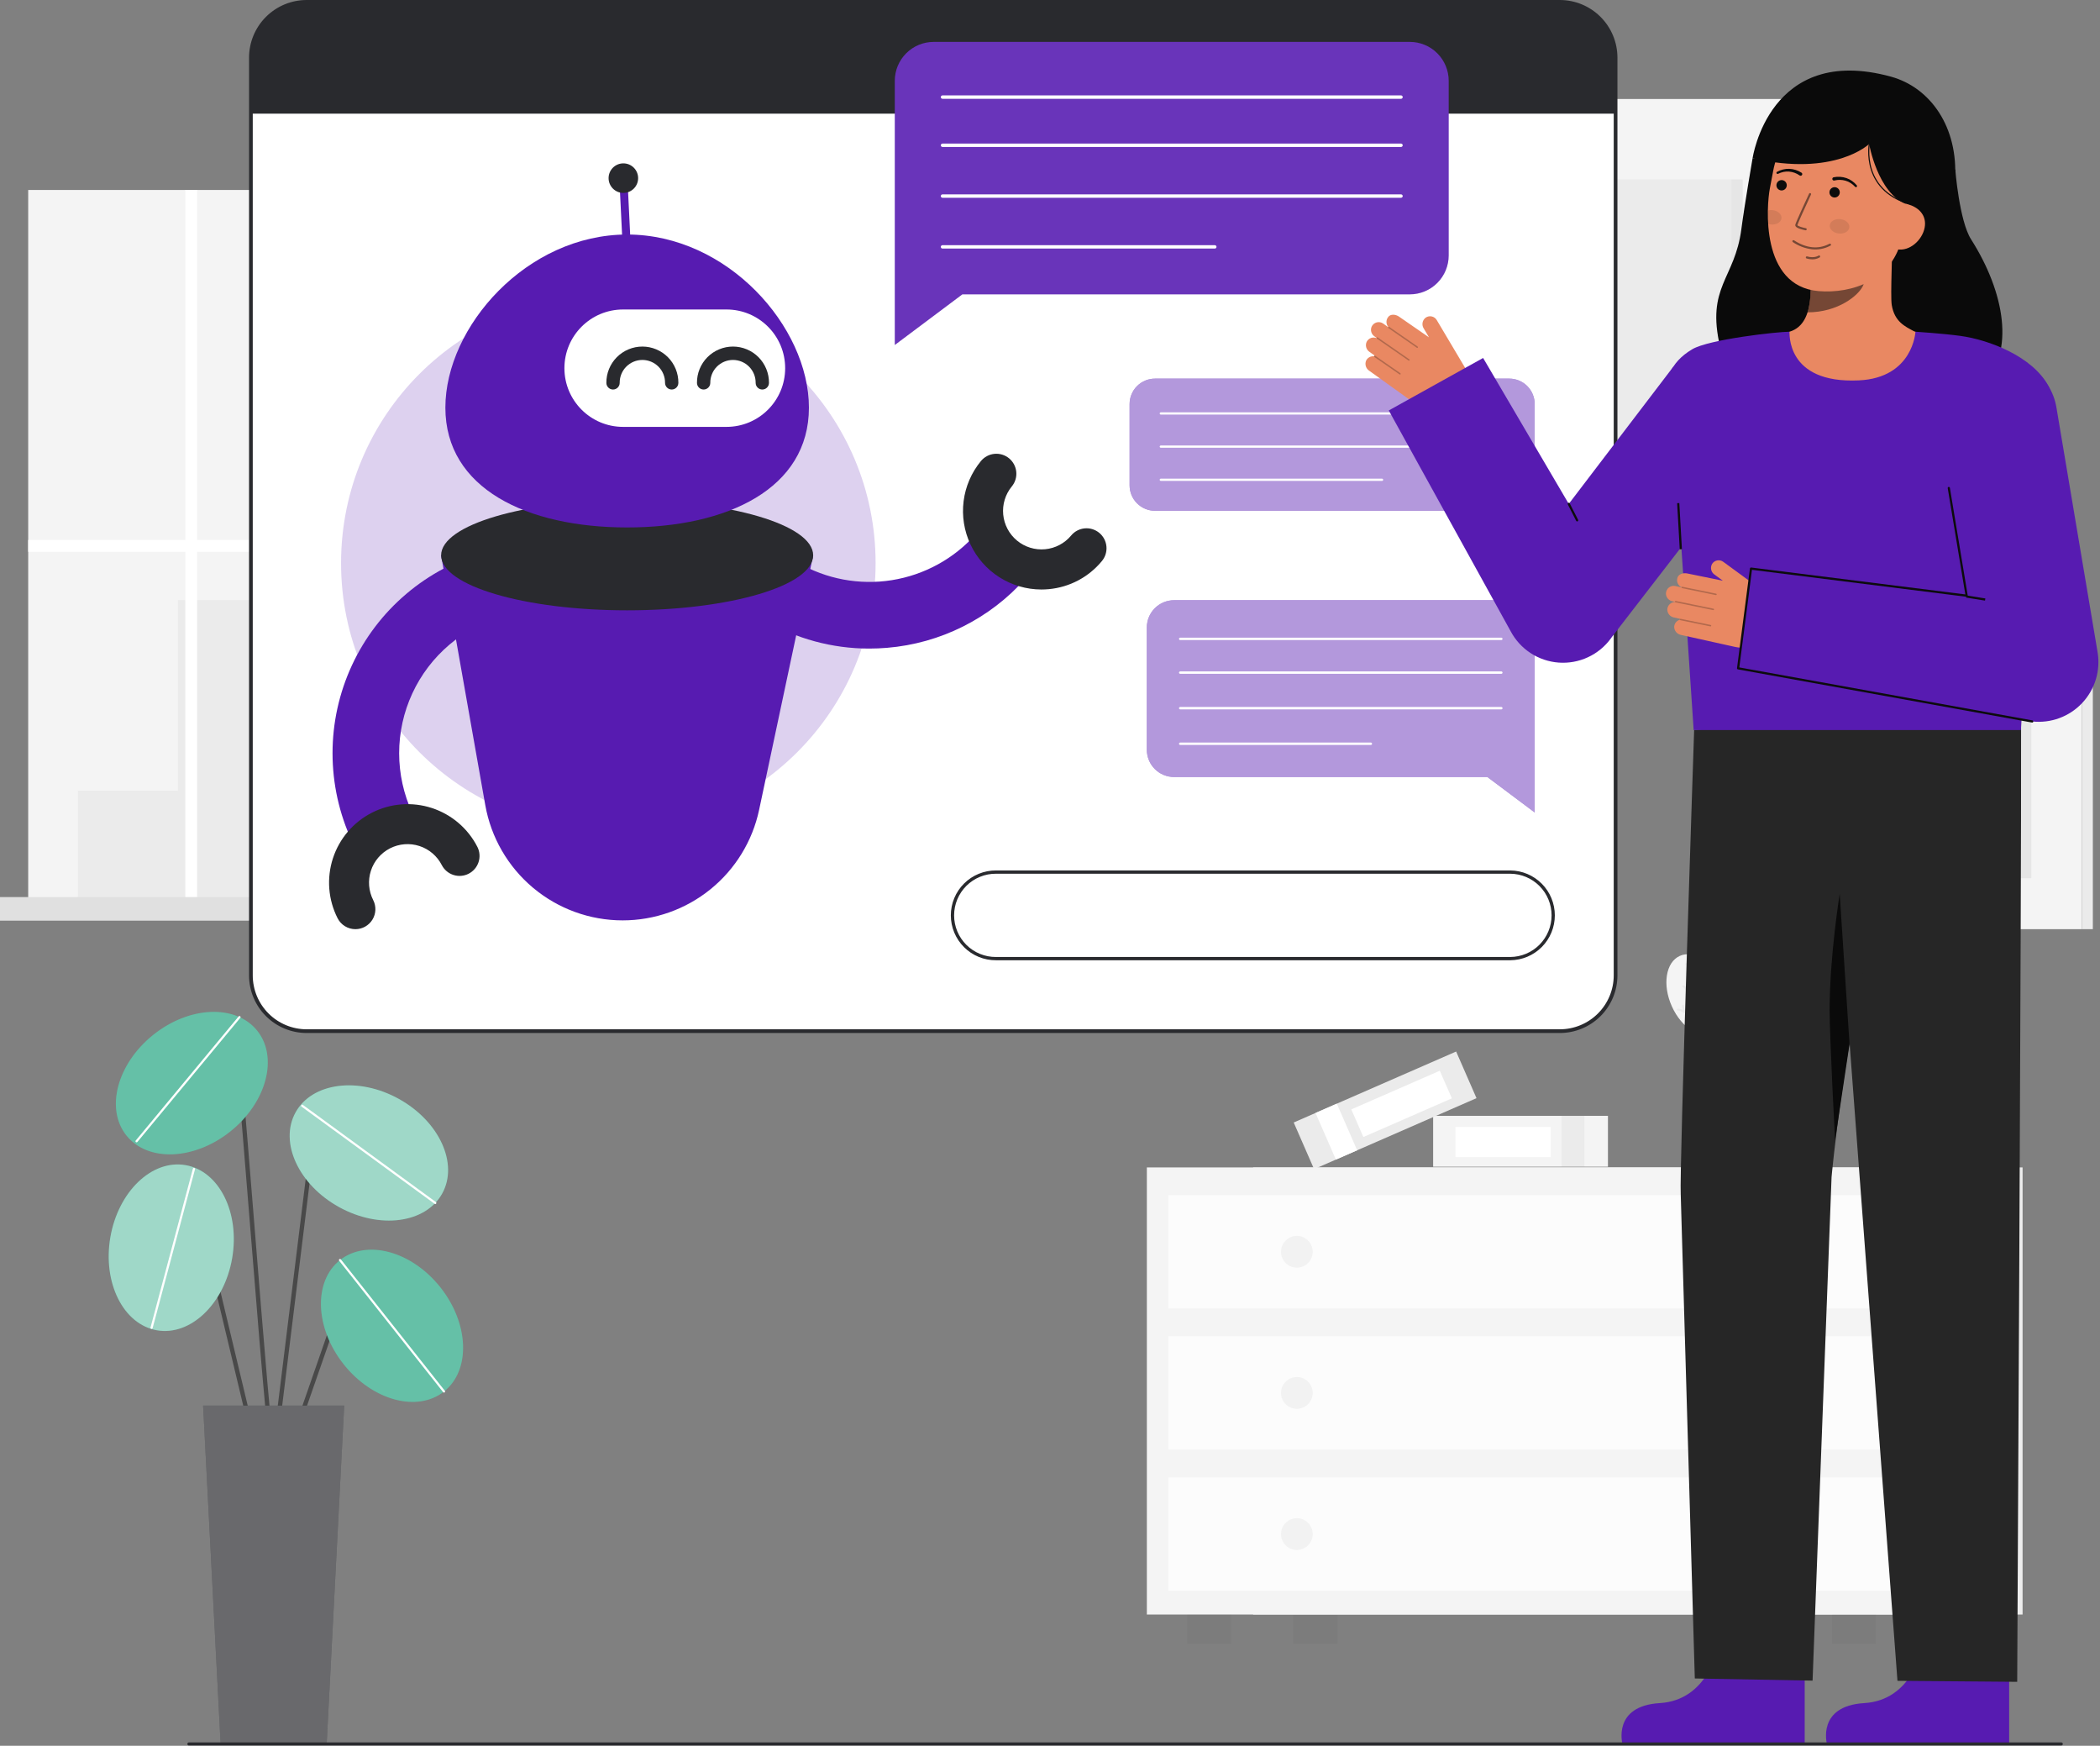 <svg width="965" height="802" viewBox="0 0 965 802" fill="none" xmlns="http://www.w3.org/2000/svg">
<rect x="0" y="0" width="965" height="802" fill="#808080" stroke="none"/>
<g clip-path="url(#clip0_23_2933)">
<path d="M820.436 486.279C825.21 472.338 821.71 458.513 812.619 455.4C803.529 452.287 792.289 461.065 787.515 475.006C782.741 488.946 786.241 502.771 795.332 505.884C804.423 508.997 815.663 500.22 820.436 486.279Z" fill="#F4F4F4"/>
<path d="M788.063 474.971C794.538 472.053 796.17 461.665 791.709 451.769C787.248 441.873 778.383 436.218 771.909 439.136C765.435 442.055 763.802 452.443 768.263 462.338C772.724 472.234 781.589 477.89 788.063 474.971Z" fill="#F4F4F4"/>
<path d="M775.819 497.964H810.451C813.497 497.964 816.418 499.174 818.572 501.328C820.726 503.482 821.936 506.403 821.936 509.449V525.206C821.936 528.252 820.726 531.173 818.572 533.327C816.418 535.481 813.497 536.691 810.451 536.691H775.819V497.964Z" fill="#F4F4F4"/>
<g opacity="0.05">
<path d="M775.819 497.964H810.451C813.497 497.964 816.418 499.174 818.572 501.328C820.726 503.482 821.936 506.403 821.936 509.449V525.206C821.936 528.252 820.726 531.173 818.572 533.327C816.418 535.481 813.497 536.691 810.451 536.691H775.819V497.964Z" fill="#292A2E"/>
</g>
<g opacity="0.05">
<path d="M817.513 471.229H817.469C817.399 471.222 817.332 471.197 817.274 471.158C817.216 471.119 817.168 471.066 817.135 471.004C817.007 470.694 816.998 470.348 817.111 470.032C817.31 469.195 817.26 468.318 816.968 467.509C816.928 467.403 816.932 467.285 816.979 467.182C817.026 467.079 817.112 466.999 817.218 466.959C817.324 466.919 817.442 466.923 817.545 466.97C817.648 467.017 817.728 467.103 817.768 467.209C818.048 467.981 818.144 468.808 818.049 469.624C818.545 469.173 819.099 468.79 819.696 468.486C819.746 468.461 819.801 468.446 819.857 468.441C819.913 468.437 819.969 468.444 820.022 468.462C820.075 468.479 820.125 468.507 820.167 468.544C820.21 468.581 820.244 468.625 820.27 468.675C820.295 468.725 820.31 468.78 820.314 468.836C820.318 468.892 820.311 468.948 820.294 469.001C820.276 469.055 820.248 469.104 820.211 469.146C820.175 469.189 820.13 469.224 820.08 469.249C819.216 469.697 818.454 470.319 817.841 471.075C817.801 471.123 817.751 471.161 817.694 471.188C817.637 471.215 817.576 471.229 817.513 471.229Z" fill="#292A2E"/>
<path d="M804.56 461.057C804.504 461.057 804.449 461.046 804.398 461.025C804.102 460.868 803.877 460.605 803.767 460.289C803.405 459.52 802.821 458.878 802.091 458.444C801.993 458.387 801.921 458.294 801.891 458.185C801.862 458.075 801.877 457.959 801.933 457.86C801.99 457.762 802.083 457.69 802.192 457.661C802.302 457.631 802.419 457.646 802.517 457.703C803.214 458.113 803.802 458.684 804.234 459.368C804.335 458.695 804.523 458.039 804.792 457.414C804.837 457.31 804.922 457.229 805.027 457.187C805.133 457.146 805.25 457.148 805.354 457.193C805.458 457.239 805.54 457.324 805.581 457.429C805.622 457.534 805.62 457.652 805.575 457.756C805.189 458.666 804.989 459.645 804.988 460.634C804.987 460.747 804.941 460.854 804.861 460.934C804.781 461.013 804.673 461.057 804.56 461.057Z" fill="#292A2E"/>
<path d="M793.64 474.835C793.584 474.835 793.529 474.825 793.478 474.804C793.184 474.649 792.959 474.388 792.85 474.074C792.487 473.303 791.902 472.658 791.17 472.222C791.072 472.165 791 472.072 790.97 471.963C790.941 471.853 790.956 471.737 791.012 471.638C791.069 471.54 791.162 471.468 791.272 471.439C791.381 471.409 791.498 471.424 791.596 471.481C792.293 471.892 792.882 472.463 793.314 473.147C793.414 472.474 793.601 471.817 793.871 471.192C793.893 471.141 793.926 471.094 793.966 471.055C794.007 471.016 794.055 470.986 794.107 470.965C794.159 470.945 794.215 470.935 794.271 470.936C794.327 470.937 794.383 470.949 794.434 470.972C794.485 470.994 794.532 471.027 794.571 471.067C794.61 471.108 794.64 471.156 794.661 471.208C794.681 471.26 794.691 471.316 794.69 471.372C794.689 471.428 794.676 471.484 794.654 471.535C794.268 472.445 794.068 473.423 794.067 474.412C794.066 474.525 794.02 474.632 793.94 474.711C793.861 474.791 793.753 474.835 793.64 474.835Z" fill="#292A2E"/>
<path d="M805.233 472.752C805.178 472.752 805.123 472.741 805.071 472.72C804.776 472.564 804.55 472.302 804.441 471.986C804.078 471.217 803.494 470.574 802.763 470.139C802.67 470.08 802.603 469.987 802.577 469.88C802.55 469.772 802.567 469.659 802.622 469.564C802.677 469.468 802.767 469.397 802.873 469.366C802.979 469.336 803.092 469.347 803.19 469.398C803.887 469.809 804.475 470.379 804.907 471.063C805.007 470.39 805.195 469.733 805.464 469.109C805.51 469.005 805.594 468.923 805.7 468.882C805.805 468.841 805.923 468.843 806.027 468.888C806.131 468.934 806.212 469.018 806.253 469.124C806.295 469.229 806.293 469.347 806.247 469.451C805.86 470.361 805.661 471.339 805.66 472.328C805.659 472.44 805.613 472.548 805.534 472.627C805.454 472.706 805.346 472.751 805.233 472.752Z" fill="#292A2E"/>
<path d="M812.606 484.8C812.538 484.8 812.472 484.784 812.412 484.754C812.349 484.722 812.296 484.675 812.256 484.618C812.216 484.56 812.191 484.494 812.183 484.424C812.173 484.091 812.288 483.766 812.506 483.513C812.992 482.806 813.259 481.971 813.276 481.113C813.276 481.057 813.287 481.002 813.309 480.95C813.33 480.899 813.362 480.852 813.401 480.812C813.441 480.773 813.488 480.742 813.54 480.721C813.591 480.699 813.647 480.689 813.703 480.689C813.759 480.689 813.814 480.701 813.866 480.722C813.918 480.744 813.965 480.776 814.004 480.816C814.043 480.856 814.075 480.903 814.096 480.955C814.117 481.007 814.127 481.063 814.127 481.119C814.113 481.945 813.904 482.756 813.519 483.486C814.146 483.25 814.802 483.1 815.47 483.041C815.582 483.032 815.694 483.068 815.781 483.141C815.867 483.214 815.921 483.318 815.932 483.431C815.937 483.487 815.93 483.543 815.913 483.597C815.896 483.65 815.869 483.7 815.833 483.742C815.796 483.785 815.752 483.821 815.702 483.846C815.652 483.872 815.598 483.887 815.542 483.892C814.581 483.984 813.651 484.276 812.81 484.749C812.747 484.783 812.677 484.8 812.606 484.8Z" fill="#292A2E"/>
<path d="M794.618 492.219C794.558 492.219 794.498 492.206 794.443 492.181C794.152 492.015 793.935 491.745 793.835 491.425C793.496 490.645 792.933 489.983 792.216 489.525C792.166 489.497 792.122 489.459 792.087 489.413C792.052 489.367 792.026 489.315 792.012 489.259C791.997 489.203 791.994 489.145 792.003 489.088C792.011 489.031 792.031 488.977 792.062 488.928C792.092 488.878 792.132 488.836 792.179 488.803C792.226 488.769 792.279 488.746 792.336 488.734C792.392 488.722 792.45 488.721 792.507 488.732C792.563 488.743 792.617 488.765 792.665 488.797C793.348 489.23 793.919 489.819 794.33 490.516C794.451 489.847 794.659 489.196 794.947 488.58C794.999 488.483 795.086 488.409 795.191 488.374C795.296 488.34 795.41 488.347 795.509 488.394C795.609 488.442 795.686 488.526 795.725 488.629C795.765 488.732 795.762 488.847 795.719 488.948C795.305 489.845 795.076 490.817 795.045 491.804C795.041 491.915 794.994 492.019 794.914 492.096C794.835 492.172 794.728 492.215 794.618 492.215V492.219Z" fill="#292A2E"/>
<path d="M805.321 496.186C805.306 496.187 805.291 496.187 805.277 496.186C805.207 496.179 805.14 496.155 805.081 496.116C805.023 496.076 804.975 496.023 804.943 495.961C804.815 495.653 804.806 495.308 804.918 494.994C805.117 494.155 805.067 493.277 804.776 492.466C804.736 492.36 804.74 492.242 804.787 492.139C804.834 492.036 804.92 491.956 805.026 491.916C805.132 491.876 805.249 491.88 805.353 491.927C805.456 491.974 805.536 492.06 805.576 492.166C805.857 492.938 805.954 493.766 805.858 494.582C806.353 494.131 806.907 493.748 807.505 493.444C807.555 493.416 807.61 493.398 807.668 493.392C807.725 493.386 807.783 493.392 807.838 493.409C807.893 493.426 807.944 493.454 807.988 493.491C808.032 493.528 808.068 493.573 808.094 493.625C808.119 493.676 808.135 493.732 808.138 493.79C808.142 493.847 808.134 493.905 808.115 493.959C808.096 494.013 808.066 494.063 808.027 494.106C807.988 494.148 807.941 494.182 807.889 494.206C807.025 494.655 806.264 495.277 805.651 496.033C805.61 496.081 805.56 496.12 805.503 496.146C805.446 496.173 805.384 496.186 805.321 496.186Z" fill="#292A2E"/>
</g>
<g opacity="0.05">
<path d="M786.133 455.42H786.09C786.02 455.413 785.953 455.389 785.895 455.349C785.837 455.31 785.789 455.257 785.756 455.195C785.627 454.886 785.619 454.539 785.732 454.223C785.931 453.386 785.881 452.509 785.588 451.7C785.548 451.594 785.552 451.477 785.599 451.373C785.646 451.27 785.732 451.19 785.838 451.15C785.944 451.11 786.062 451.114 786.165 451.161C786.268 451.208 786.348 451.294 786.388 451.4C786.669 452.172 786.765 452.999 786.669 453.815C787.165 453.364 787.719 452.981 788.316 452.677C788.366 452.649 788.422 452.632 788.479 452.626C788.536 452.62 788.594 452.625 788.649 452.642C788.704 452.659 788.755 452.687 788.799 452.724C788.843 452.761 788.879 452.807 788.905 452.858C788.931 452.91 788.946 452.966 788.95 453.023C788.953 453.081 788.945 453.138 788.926 453.192C788.907 453.247 788.877 453.297 788.838 453.339C788.799 453.381 788.752 453.415 788.7 453.439C787.836 453.888 787.075 454.51 786.462 455.266C786.422 455.314 786.371 455.353 786.314 455.38C786.258 455.406 786.196 455.42 786.133 455.42Z" fill="#292A2E"/>
<path d="M777.153 445.856C777.098 445.856 777.043 445.846 776.991 445.825C776.695 445.67 776.469 445.407 776.361 445.09C775.998 444.321 775.414 443.678 774.683 443.243C774.59 443.184 774.523 443.091 774.497 442.984C774.47 442.877 774.486 442.764 774.542 442.668C774.597 442.572 774.687 442.502 774.793 442.471C774.898 442.44 775.012 442.451 775.11 442.502C775.806 442.913 776.394 443.484 776.826 444.168C776.927 443.495 777.114 442.838 777.384 442.213C777.406 442.161 777.438 442.114 777.479 442.074C777.519 442.035 777.567 442.003 777.619 441.982C777.672 441.962 777.728 441.951 777.785 441.952C777.841 441.953 777.897 441.965 777.949 441.988C778.001 442.011 778.048 442.044 778.087 442.085C778.126 442.126 778.156 442.174 778.176 442.227C778.197 442.28 778.206 442.336 778.204 442.392C778.203 442.449 778.19 442.505 778.166 442.556C777.78 443.466 777.581 444.444 777.58 445.432C777.579 445.545 777.534 445.653 777.454 445.732C777.374 445.812 777.266 445.856 777.153 445.856Z" fill="#292A2E"/>
<path d="M775.712 456.031C775.656 456.031 775.601 456.02 775.55 455.998C775.254 455.842 775.028 455.579 774.919 455.262C774.557 454.494 773.973 453.852 773.243 453.418C773.195 453.39 773.152 453.353 773.118 453.308C773.083 453.264 773.058 453.213 773.044 453.159C773.014 453.049 773.029 452.933 773.086 452.835C773.142 452.736 773.235 452.665 773.345 452.635C773.454 452.605 773.571 452.621 773.669 452.677C774.366 453.087 774.955 453.658 775.386 454.342C775.488 453.669 775.675 453.013 775.944 452.388C775.989 452.284 776.074 452.203 776.18 452.161C776.285 452.12 776.403 452.122 776.507 452.168C776.61 452.213 776.692 452.298 776.733 452.403C776.775 452.509 776.773 452.626 776.727 452.73C776.341 453.641 776.142 454.619 776.14 455.608C776.139 455.721 776.094 455.829 776.013 455.908C775.933 455.987 775.825 456.031 775.712 456.031Z" fill="#292A2E"/>
<path d="M783.086 468.075C782.981 468.075 782.88 468.037 782.802 467.967C782.723 467.897 782.673 467.801 782.661 467.697C782.654 467.365 782.769 467.041 782.985 466.788C783.47 466.08 783.738 465.246 783.756 464.388C783.757 464.276 783.802 464.168 783.882 464.089C783.962 464.01 784.07 463.965 784.183 463.965C784.239 463.966 784.295 463.977 784.346 463.999C784.398 464.021 784.445 464.053 784.484 464.093C784.523 464.133 784.554 464.18 784.575 464.232C784.596 464.285 784.607 464.34 784.606 464.396C784.592 465.222 784.383 466.032 783.997 466.762C784.624 466.525 785.282 466.375 785.95 466.317C786.062 466.311 786.172 466.348 786.258 466.42C786.344 466.493 786.398 466.596 786.41 466.707C786.415 466.763 786.408 466.82 786.391 466.873C786.374 466.926 786.347 466.976 786.311 467.019C786.274 467.062 786.23 467.097 786.18 467.123C786.13 467.148 786.076 467.164 786.02 467.168C785.059 467.26 784.129 467.552 783.288 468.025C783.226 468.059 783.156 468.076 783.086 468.075Z" fill="#292A2E"/>
<path d="M774.151 465.422C773.849 465.395 773.565 465.27 773.342 465.064C772.674 464.554 771.866 464.26 771.026 464.222C770.97 464.221 770.915 464.208 770.863 464.185C770.812 464.162 770.766 464.129 770.728 464.088C770.689 464.047 770.659 463.999 770.639 463.946C770.619 463.893 770.61 463.837 770.612 463.781C770.613 463.725 770.625 463.669 770.648 463.618C770.671 463.566 770.704 463.52 770.745 463.482C770.786 463.443 770.834 463.413 770.887 463.394C770.94 463.374 770.996 463.366 771.052 463.368C771.857 463.402 772.642 463.631 773.338 464.036C773.12 463.385 772.988 462.707 772.946 462.021C772.939 461.908 772.978 461.798 773.053 461.713C773.128 461.629 773.233 461.577 773.346 461.57C773.402 461.564 773.46 461.57 773.514 461.587C773.568 461.604 773.617 461.633 773.66 461.67C773.702 461.708 773.736 461.754 773.76 461.806C773.783 461.858 773.796 461.914 773.796 461.97C773.864 462.956 774.128 463.918 774.573 464.799C774.604 464.861 774.62 464.929 774.618 464.998C774.617 465.067 774.599 465.135 774.566 465.196C774.532 465.256 774.485 465.308 774.427 465.346C774.37 465.384 774.304 465.407 774.235 465.414C774.207 465.418 774.179 465.421 774.151 465.422Z" fill="#292A2E"/>
</g>
<path d="M738.889 512.619H658.563V535.991H738.889V512.619Z" fill="#F4F4F4"/>
<path opacity="0.05" d="M728.102 512.619H717.577V535.991H728.102V512.619Z" fill="#292A2E"/>
<path d="M712.591 517.699H668.827V531.549H712.591V517.699Z" fill="white"/>
<path d="M669.13 483.072L594.494 515.67L603.848 537.089L678.485 504.49L669.13 483.072Z" fill="#F4F4F4"/>
<path opacity="0.05" d="M669.13 483.072L594.494 515.67L603.848 537.089L678.485 504.49L669.13 483.072Z" fill="#292A2E"/>
<path d="M614.296 507.021L604.516 511.292L613.871 532.711L623.651 528.439L614.296 507.021Z" fill="white"/>
<path d="M661.625 491.892L620.961 509.652L626.504 522.345L667.168 504.584L661.625 491.892Z" fill="white"/>
<path opacity="0.05" d="M614.538 741.712H594.352V755.193H614.538V741.712Z" fill="#292A2E"/>
<path opacity="0.05" d="M910.918 741.712H890.732V755.193H910.918V741.712Z" fill="#292A2E"/>
<path d="M929.422 536.317H575.848V741.712H929.422V536.317Z" fill="#F4F4F4"/>
<path opacity="0.03" d="M929.422 536.317H575.848V741.712H929.422V536.317Z" fill="#292A2E"/>
<path d="M880.578 536.317H527.004V741.712H880.578V536.317Z" fill="#F4F4F4"/>
<path opacity="0.05" d="M565.694 741.712H545.508V755.193H565.694V741.712Z" fill="#292A2E"/>
<path opacity="0.05" d="M862.074 741.712H841.888V755.193H862.074V741.712Z" fill="#292A2E"/>
<path opacity="0.7" d="M870.683 549.016H536.897V601.11H870.683V549.016Z" fill="white"/>
<path opacity="0.7" d="M870.683 613.861H536.897V665.955H870.683V613.861Z" fill="white"/>
<path opacity="0.7" d="M870.683 678.704H536.897V730.798H870.683V678.704Z" fill="white"/>
<path opacity="0.05" d="M595.934 582.352C599.96 582.352 603.223 579.089 603.223 575.063C603.223 571.037 599.96 567.774 595.934 567.774C591.908 567.774 588.645 571.037 588.645 575.063C588.645 579.089 591.908 582.352 595.934 582.352Z" fill="#292A2E"/>
<path opacity="0.05" d="M811.647 582.352C815.673 582.352 818.936 579.089 818.936 575.063C818.936 571.037 815.673 567.774 811.647 567.774C807.621 567.774 804.358 571.037 804.358 575.063C804.358 579.089 807.621 582.352 811.647 582.352Z" fill="#292A2E"/>
<path opacity="0.05" d="M595.934 647.197C599.96 647.197 603.223 643.934 603.223 639.908C603.223 635.883 599.96 632.619 595.934 632.619C591.908 632.619 588.645 635.883 588.645 639.908C588.645 643.934 591.908 647.197 595.934 647.197Z" fill="#292A2E"/>
<path opacity="0.05" d="M811.647 647.197C815.673 647.197 818.936 643.934 818.936 639.908C818.936 635.883 815.673 632.619 811.647 632.619C807.621 632.619 804.358 635.883 804.358 639.908C804.358 643.934 807.621 647.197 811.647 647.197Z" fill="#292A2E"/>
<path opacity="0.05" d="M595.934 712.041C599.96 712.041 603.223 708.777 603.223 704.752C603.223 700.726 599.96 697.463 595.934 697.463C591.908 697.463 588.645 700.726 588.645 704.752C588.645 708.777 591.908 712.041 595.934 712.041Z" fill="#292A2E"/>
<path opacity="0.05" d="M811.647 712.041C815.673 712.041 818.936 708.777 818.936 704.752C818.936 700.726 815.673 697.463 811.647 697.463C807.621 697.463 804.358 700.726 804.358 704.752C804.358 708.777 807.621 712.041 811.647 712.041Z" fill="#292A2E"/>
<path d="M829.188 45.48H673.335V248.341H829.188V45.48Z" fill="#F4F4F4"/>
<path d="M829.187 248.341H834.243V45.48H829.187V248.341Z" fill="#F4F4F4"/>
<path opacity="0.05" d="M829.187 248.341H834.243V45.48H829.187V248.341Z" fill="#292A2E"/>
<path opacity="0.05" d="M800.796 82.434H701.725V211.388H800.796V82.434Z" fill="#292A2E"/>
<path opacity="0.03" d="M800.796 82.434H795.633V211.388H800.796V82.434Z" fill="#292A2E"/>
<path d="M956.649 298.227H829.187V426.86H956.649V298.227Z" fill="#F4F4F4"/>
<path opacity="0.05" d="M933.43 321.659H852.406V403.427H933.43V321.659Z" fill="#292A2E"/>
<path d="M956.649 426.86H961.705V298.227H956.649V426.86Z" fill="#F4F4F4"/>
<path opacity="0.05" d="M956.649 426.86H961.705V298.227H956.649V426.86Z" fill="#292A2E"/>
<path opacity="0.03" d="M933.43 321.659H928.267V403.427H933.43V321.659Z" fill="#292A2E"/>
<path d="M338.196 87.275H12.956V412.515H338.196V87.275Z" fill="#F4F4F4"/>
<path d="M341.925 87.275H338.197V412.515H341.925V87.275Z" fill="#F4F4F4"/>
<path opacity="0.05" d="M341.925 87.275H338.197V412.515H341.925V87.275Z" fill="#292A2E"/>
<path opacity="0.05" d="M259.406 311.392V226.299H189.702V275.736H81.73V363.272H35.84V412.515H81.73H90.57H322.551V311.392H259.406Z" fill="#292A2E"/>
<path opacity="0.34" d="M249.408 235.538H198.649V244.777H249.408V235.538Z" fill="#FFFFFA"/>
<path opacity="0.34" d="M249.408 254.684H198.649V263.923H249.408V254.684Z" fill="#FFFFFA"/>
<path opacity="0.34" d="M249.408 273.829H198.649V283.068H249.408V273.829Z" fill="#FFFFFA"/>
<path opacity="0.34" d="M313.551 320.361H304.195V329.6H313.551V320.361Z" fill="#FFFFFA"/>
<path opacity="0.34" d="M313.551 339.506H304.195V348.745H313.551V339.506Z" fill="#FFFFFA"/>
<path opacity="0.34" d="M313.551 358.652H304.195V367.891H313.551V358.652Z" fill="#FFFFFA"/>
<path opacity="0.34" d="M296.243 320.361H286.887V329.6H296.243V320.361Z" fill="#FFFFFA"/>
<path opacity="0.34" d="M296.243 339.506H286.887V348.745H296.243V339.506Z" fill="#FFFFFA"/>
<path opacity="0.34" d="M296.243 358.652H286.887V367.891H296.243V358.652Z" fill="#FFFFFA"/>
<path opacity="0.34" d="M279.403 320.361H270.047V329.6H279.403V320.361Z" fill="#FFFFFA"/>
<path opacity="0.34" d="M279.403 339.506H270.047V348.745H279.403V339.506Z" fill="#FFFFFA"/>
<path opacity="0.34" d="M279.403 358.652H270.047V367.891H279.403V358.652Z" fill="#FFFFFA"/>
<path d="M338.197 248.071H272.753V87.275H267.341V248.071H90.57V87.275H85.158V248.071H12.956V253.483H85.158V412.515H90.57V253.483H267.341V412.515H272.753V253.483H338.197V248.071Z" fill="white"/>
<path d="M351.153 412.123H0V422.939H351.153V412.123Z" fill="#F4F4F4"/>
<path opacity="0.1" d="M351.153 412.123H0V422.939H351.153V412.123Z" fill="#292A2E"/>
<path opacity="0.1" d="M356.223 412.123H351.153V422.939H356.223V412.123Z" fill="#292A2E"/>
<path opacity="0.1" d="M356.223 412.123H351.153V422.939H356.223V412.123Z" fill="#292A2E"/>
<path d="M140.902 473.707L716.793 473.707C730.935 473.707 742.4 462.242 742.4 448.1V26.46C742.4 12.318 730.935 0.853 716.793 0.853L140.902 0.853C126.76 0.853 115.295 12.318 115.295 26.46V448.1C115.295 462.242 126.76 473.707 140.902 473.707Z" fill="white"/>
<path d="M114.441 448.1V26.461C114.449 19.446 117.239 12.72 122.199 7.759C127.159 2.799 133.885 0.008 140.9 0L716.793 0C723.808 0.008 730.534 2.798 735.495 7.759C740.455 12.72 743.245 19.446 743.253 26.461V448.1C743.245 455.115 740.455 461.841 735.494 466.801C730.534 471.762 723.808 474.552 716.793 474.56H140.9C133.885 474.552 127.16 471.761 122.199 466.801C117.239 461.84 114.449 455.115 114.441 448.1ZM140.9 1.707C134.337 1.715 128.045 4.325 123.405 8.966C118.765 13.607 116.154 19.898 116.147 26.461V448.1C116.154 454.663 118.764 460.955 123.405 465.595C128.045 470.236 134.337 472.847 140.9 472.854H716.793C723.356 472.847 729.648 470.236 734.288 465.595C738.929 460.955 741.539 454.663 741.546 448.1V26.461C741.539 19.898 738.929 13.606 734.288 8.966C729.648 4.325 723.356 1.714 716.793 1.707H140.9Z" fill="#292A2E"/>
<path d="M115.3 26.457V52.224H742.4V26.457C742.4 23.094 741.737 19.764 740.45 16.657C739.163 13.55 737.277 10.727 734.899 8.349C732.52 5.971 729.697 4.085 726.59 2.798C723.483 1.512 720.153 0.85 716.79 0.85H140.9C134.11 0.852 127.598 3.551 122.797 8.353C117.997 13.155 115.3 19.667 115.3 26.457Z" fill="#292A2E"/>
<path d="M539.524 356.952H683.487L705.226 373.235V288.264C705.226 286.62 704.902 284.992 704.273 283.473C703.644 281.954 702.722 280.574 701.559 279.411C700.397 278.248 699.016 277.326 697.497 276.697C695.978 276.068 694.35 275.744 692.706 275.744H539.524C537.879 275.743 536.251 276.067 534.731 276.696C533.212 277.325 531.831 278.247 530.668 279.409C529.505 280.572 528.583 281.953 527.953 283.472C527.324 284.991 527 286.62 527 288.264V344.432C527 346.077 527.324 347.705 527.953 349.224C528.583 350.744 529.505 352.124 530.668 353.287C531.831 354.45 533.212 355.372 534.731 356.001C536.251 356.629 537.879 356.953 539.524 356.952Z" fill="#571BB1"/>
<path opacity="0.11" d="M539.524 356.952H683.487L705.226 373.235V288.264C705.226 286.62 704.902 284.992 704.273 283.473C703.644 281.954 702.722 280.574 701.559 279.411C700.397 278.248 699.016 277.326 697.497 276.697C695.978 276.068 694.35 275.744 692.706 275.744H539.524C537.879 275.743 536.251 276.067 534.731 276.696C533.212 277.325 531.831 278.247 530.668 279.409C529.505 280.572 528.583 281.953 527.953 283.472C527.324 284.991 527 286.62 527 288.264V344.432C527 346.077 527.324 347.705 527.953 349.224C528.583 350.744 529.505 352.124 530.668 353.287C531.831 354.45 533.212 355.372 534.731 356.001C536.251 356.629 537.879 356.953 539.524 356.952Z" fill="white"/>
<path opacity="0.49" d="M539.524 356.952H683.487L705.226 373.235V288.264C705.226 286.62 704.902 284.992 704.273 283.473C703.644 281.954 702.722 280.574 701.559 279.411C700.397 278.248 699.016 277.326 697.497 276.697C695.978 276.068 694.35 275.744 692.706 275.744H539.524C537.879 275.743 536.251 276.067 534.731 276.696C533.212 277.325 531.831 278.247 530.668 279.409C529.505 280.572 528.583 281.953 527.953 283.472C527.324 284.991 527 286.62 527 288.264V344.432C527 346.077 527.324 347.705 527.953 349.224C528.583 350.744 529.505 352.124 530.668 353.287C531.831 354.45 533.212 355.372 534.731 356.001C536.251 356.629 537.879 356.953 539.524 356.952Z" fill="white"/>
<path d="M542.349 309.541H689.881C689.955 309.544 690.028 309.533 690.097 309.507C690.166 309.481 690.228 309.441 690.281 309.39C690.335 309.339 690.377 309.278 690.406 309.211C690.435 309.143 690.449 309.07 690.449 308.997C690.449 308.923 690.435 308.85 690.406 308.783C690.377 308.715 690.335 308.654 690.281 308.603C690.228 308.552 690.166 308.513 690.097 308.487C690.028 308.461 689.955 308.449 689.881 308.452H542.349C542.276 308.449 542.202 308.461 542.133 308.487C542.065 308.513 542.002 308.552 541.949 308.603C541.896 308.654 541.853 308.715 541.825 308.783C541.796 308.85 541.781 308.923 541.781 308.997C541.781 309.07 541.796 309.143 541.825 309.211C541.853 309.278 541.896 309.339 541.949 309.39C542.002 309.441 542.065 309.481 542.133 309.507C542.202 309.533 542.276 309.544 542.349 309.541Z" fill="white"/>
<path d="M542.349 294.042H689.881C689.955 294.045 690.028 294.034 690.097 294.008C690.166 293.982 690.228 293.942 690.281 293.891C690.335 293.84 690.377 293.779 690.406 293.712C690.435 293.644 690.449 293.571 690.449 293.498C690.449 293.424 690.435 293.351 690.406 293.284C690.377 293.216 690.335 293.155 690.281 293.104C690.228 293.053 690.166 293.014 690.097 292.988C690.028 292.962 689.955 292.95 689.881 292.953H542.349C542.276 292.95 542.202 292.962 542.133 292.988C542.065 293.014 542.002 293.053 541.949 293.104C541.896 293.155 541.853 293.216 541.825 293.284C541.796 293.351 541.781 293.424 541.781 293.498C541.781 293.571 541.796 293.644 541.825 293.712C541.853 293.779 541.896 293.84 541.949 293.891C542.002 293.942 542.065 293.982 542.133 294.008C542.202 294.034 542.276 294.045 542.349 294.042Z" fill="white"/>
<path d="M542.349 325.881H689.881C689.955 325.884 690.028 325.872 690.097 325.846C690.166 325.821 690.228 325.781 690.281 325.73C690.335 325.679 690.377 325.618 690.406 325.55C690.435 325.483 690.449 325.41 690.449 325.336C690.449 325.263 690.435 325.19 690.406 325.123C690.377 325.055 690.335 324.994 690.281 324.943C690.228 324.892 690.166 324.852 690.097 324.827C690.028 324.801 689.955 324.789 689.881 324.792H542.349C542.276 324.789 542.202 324.801 542.133 324.827C542.065 324.852 542.002 324.892 541.949 324.943C541.896 324.994 541.853 325.055 541.825 325.123C541.796 325.19 541.781 325.263 541.781 325.336C541.781 325.41 541.796 325.483 541.825 325.55C541.853 325.618 541.896 325.679 541.949 325.73C542.002 325.781 542.065 325.821 542.133 325.846C542.202 325.872 542.276 325.884 542.349 325.881Z" fill="white"/>
<path d="M542.349 342.221H629.969C630.109 342.215 630.242 342.155 630.339 342.054C630.436 341.952 630.491 341.817 630.491 341.677C630.491 341.536 630.436 341.401 630.339 341.3C630.242 341.198 630.109 341.138 629.969 341.132H542.349C542.276 341.129 542.202 341.141 542.133 341.167C542.065 341.193 542.002 341.232 541.949 341.283C541.896 341.334 541.853 341.395 541.825 341.463C541.796 341.531 541.781 341.603 541.781 341.677C541.781 341.75 541.796 341.823 541.825 341.891C541.853 341.958 541.896 342.02 541.949 342.07C542.002 342.121 542.065 342.161 542.133 342.187C542.202 342.213 542.276 342.225 542.349 342.221Z" fill="white"/>
<path d="M530.758 234.647H684.958L705.223 249.826V185.615C705.223 182.52 703.993 179.551 701.805 177.362C699.616 175.173 696.647 173.944 693.552 173.944H530.752C527.657 173.944 524.688 175.173 522.499 177.362C520.311 179.551 519.081 182.52 519.081 185.615V222.976C519.081 224.509 519.383 226.027 519.97 227.444C520.557 228.86 521.417 230.147 522.502 231.231C523.586 232.314 524.873 233.174 526.29 233.76C527.707 234.346 529.225 234.648 530.758 234.647Z" fill="#571BB1"/>
<path opacity="0.11" d="M530.758 234.647H684.958L705.223 249.826V185.615C705.223 182.52 703.993 179.551 701.805 177.362C699.616 175.173 696.647 173.944 693.552 173.944H530.752C527.657 173.944 524.688 175.173 522.499 177.362C520.311 179.551 519.081 182.52 519.081 185.615V222.976C519.081 224.509 519.383 226.027 519.97 227.444C520.557 228.86 521.417 230.147 522.502 231.231C523.586 232.314 524.873 233.174 526.29 233.76C527.707 234.346 529.225 234.648 530.758 234.647Z" fill="white"/>
<path opacity="0.49" d="M530.758 234.647H684.958L705.223 249.826V185.615C705.223 182.52 703.993 179.551 701.805 177.362C699.616 175.173 696.647 173.944 693.552 173.944H530.752C527.657 173.944 524.688 175.173 522.499 177.362C520.311 179.551 519.081 182.52 519.081 185.615V222.976C519.081 224.509 519.383 226.027 519.97 227.444C520.557 228.86 521.417 230.147 522.502 231.231C523.586 232.314 524.873 233.174 526.29 233.76C527.707 234.346 529.225 234.648 530.758 234.647Z" fill="white"/>
<path d="M533.391 190.45H690.922C691.053 190.444 691.176 190.388 691.267 190.294C691.357 190.199 691.407 190.073 691.407 189.943C691.407 189.812 691.357 189.686 691.267 189.591C691.176 189.497 691.053 189.441 690.922 189.435H533.391C533.26 189.441 533.137 189.497 533.046 189.591C532.956 189.686 532.906 189.812 532.906 189.943C532.906 190.073 532.956 190.199 533.046 190.294C533.137 190.388 533.26 190.444 533.391 190.45Z" fill="white"/>
<path d="M533.391 205.682H690.922C691.053 205.676 691.176 205.62 691.267 205.526C691.357 205.431 691.407 205.305 691.407 205.174C691.407 205.044 691.357 204.918 691.267 204.823C691.176 204.729 691.053 204.673 690.922 204.667H533.391C533.26 204.673 533.137 204.729 533.046 204.823C532.956 204.918 532.906 205.044 532.906 205.174C532.906 205.305 532.956 205.431 533.046 205.526C533.137 205.62 533.26 205.676 533.391 205.682Z" fill="white"/>
<path d="M533.391 220.914H635.071C635.14 220.917 635.208 220.906 635.272 220.882C635.336 220.858 635.395 220.821 635.445 220.774C635.494 220.726 635.534 220.669 635.561 220.606C635.588 220.543 635.602 220.475 635.602 220.406C635.602 220.338 635.588 220.27 635.561 220.207C635.534 220.144 635.494 220.087 635.445 220.039C635.395 219.992 635.336 219.955 635.272 219.931C635.208 219.907 635.14 219.896 635.071 219.899H533.391C533.26 219.905 533.137 219.961 533.046 220.055C532.956 220.15 532.906 220.276 532.906 220.406C532.906 220.537 532.956 220.663 533.046 220.758C533.137 220.852 533.26 220.908 533.391 220.914Z" fill="white"/>
<path d="M883.109 757.69C883.109 757.69 878.594 781.09 856.681 782.399C834.768 783.708 839.519 801.16 839.519 801.16H923.259V759.322L883.109 757.69Z" fill="#571BB1"/>
<path d="M928.938 330.76C928.938 330.76 928.675 323.724 928.73 339.684C928.938 399.213 926.954 772.627 926.954 772.627L871.929 772.164L838.6 328.341L928.938 330.76Z" fill="#262626"/>
<path d="M789.147 757.69C789.147 757.69 784.632 781.09 762.719 782.399C740.806 783.708 745.558 801.16 745.558 801.16H829.3V759.322L789.147 757.69Z" fill="#571BB1"/>
<path d="M778.5 335.382C778.5 335.382 771.626 538.838 772.341 548.782L778.804 771.082L832.921 772.082L841.647 540.739C841.647 540.739 847.367 476.923 862.786 417.666C870.675 387.253 875.422 356.11 876.954 324.728L778.5 335.382Z" fill="#262626"/>
<path d="M849.9 479.632L845.387 410.623C845.387 410.623 840.752 439.313 840.752 464.04C840.752 476.127 843.242 523.982 843.242 523.982L849.9 479.632Z" fill="#0A0A0A"/>
<path d="M929.535 330.754L929.716 330.764C929.716 330.764 929.586 327.294 929.535 330.754Z" fill="#333333"/>
<path d="M929.309 330.754L929.489 330.764C929.489 330.764 929.359 327.294 929.309 330.754Z" fill="#333333"/>
<path d="M627.783 165.616C628.114 164.959 628.641 164.422 629.291 164.078C629.941 163.734 630.682 163.6 631.411 163.695C631.405 163.63 631.419 163.565 631.451 163.509C631.485 163.465 631.53 163.431 631.581 163.41C631.632 163.389 631.688 163.382 631.743 163.39L629.282 161.626C628.545 161.122 628.016 160.368 627.792 159.504C627.568 158.64 627.665 157.724 628.064 156.926C628.483 156.15 629.176 155.557 630.007 155.263C630.839 154.969 631.75 154.995 632.564 155.335C632.558 155.3 632.581 155.267 632.586 155.235L631.575 154.51C630.883 154.032 630.378 153.33 630.144 152.523C629.911 151.716 629.963 150.852 630.293 150.079C630.51 149.598 630.831 149.172 631.232 148.831C631.634 148.489 632.106 148.241 632.615 148.104C633.125 147.967 633.658 147.945 634.176 148.039C634.695 148.133 635.186 148.341 635.615 148.648L637.948 150.32C637.955 150.306 637.948 150.29 637.957 150.277C637.966 150.264 637.992 150.26 638.005 150.246C637.47 149.643 637.155 148.876 637.112 148.071C637.07 147.266 637.302 146.47 637.771 145.814C638.871 144.042 641.415 144.404 642.923 145.485L656.655 154.971L654.201 150.839C653.708 150.044 653.534 149.091 653.715 148.172C653.897 147.254 654.419 146.438 655.178 145.89C655.58 145.621 656.032 145.437 656.508 145.349C656.983 145.26 657.472 145.27 657.943 145.377C658.415 145.483 658.86 145.685 659.251 145.969C659.642 146.253 659.971 146.614 660.218 147.03L673.618 169.593C675.19 172.24 675.668 175.396 674.951 178.389C674.234 181.383 672.378 183.98 669.777 185.627C666.76 187.537 663.242 188.503 659.673 188.4C656.104 188.298 652.647 187.132 649.745 185.052L629.007 170.187C628.318 169.674 627.822 168.944 627.6 168.114C627.377 167.285 627.442 166.404 627.783 165.616Z" fill="#E98862"/>
<g opacity="0.25">
<path d="M651.538 159.694C651.487 159.763 651.412 159.81 651.327 159.825C651.242 159.839 651.156 159.82 651.085 159.771L638.037 150.733C637.999 150.709 637.967 150.678 637.942 150.642C637.917 150.605 637.9 150.564 637.891 150.521C637.882 150.477 637.882 150.432 637.891 150.389C637.9 150.345 637.918 150.304 637.943 150.268C637.968 150.231 638.001 150.2 638.038 150.177C638.076 150.153 638.118 150.138 638.162 150.131C638.205 150.124 638.25 150.126 638.293 150.136C638.336 150.147 638.377 150.166 638.412 150.193L651.459 159.231C651.53 159.281 651.579 159.357 651.595 159.443C651.61 159.528 651.591 159.617 651.542 159.688L651.538 159.694Z" fill="#0C0C0C"/>
</g>
<g opacity="0.25">
<path d="M647.711 165.558C647.661 165.627 647.585 165.674 647.5 165.689C647.416 165.703 647.329 165.684 647.258 165.635L632.7 155.549C632.629 155.499 632.58 155.423 632.564 155.338C632.549 155.252 632.568 155.164 632.617 155.092C632.669 155.023 632.744 154.976 632.829 154.961C632.914 154.945 633.001 154.962 633.074 155.009L647.632 165.1C647.704 165.15 647.752 165.226 647.768 165.311C647.784 165.397 647.765 165.485 647.715 165.557L647.711 165.558Z" fill="#0C0C0C"/>
</g>
<g opacity="0.25">
<path d="M643.6 171.934C643.55 172.004 643.474 172.051 643.39 172.065C643.305 172.08 643.218 172.06 643.148 172.011L631.532 163.966C631.497 163.942 631.466 163.91 631.443 163.874C631.42 163.838 631.404 163.797 631.396 163.755C631.388 163.712 631.389 163.669 631.398 163.627C631.407 163.585 631.424 163.545 631.449 163.509C631.474 163.474 631.505 163.443 631.541 163.42C631.577 163.397 631.618 163.381 631.66 163.373C631.703 163.365 631.746 163.366 631.788 163.375C631.831 163.384 631.871 163.402 631.906 163.426L643.522 171.471C643.593 171.521 643.642 171.597 643.658 171.682C643.673 171.768 643.654 171.856 643.605 171.928L643.6 171.934Z" fill="#0C0C0C"/>
</g>
<path d="M681.526 164.453L720.885 231.486L768.91 168.494L808.793 204.451L740.682 292.661L740.236 293.289C737.51 297.023 733.878 300.002 729.682 301.944C725.486 303.887 720.865 304.729 716.254 304.391C711.643 304.054 707.194 302.548 703.325 300.016C699.457 297.483 696.297 294.007 694.144 289.916L638.176 188.562L681.526 164.453Z" fill="#571BB1"/>
<path d="M724.743 239.546C724.822 239.546 724.901 239.527 724.971 239.491C725.089 239.431 725.178 239.326 725.219 239.2C725.26 239.074 725.249 238.937 725.189 238.819L721.33 231.258C721.301 231.197 721.261 231.143 721.211 231.099C721.161 231.054 721.103 231.02 721.039 230.999C720.976 230.977 720.909 230.969 720.842 230.973C720.775 230.978 720.71 230.997 720.651 231.027C720.591 231.057 720.538 231.1 720.495 231.151C720.452 231.202 720.42 231.261 720.4 231.325C720.381 231.389 720.374 231.457 720.381 231.523C720.388 231.59 720.408 231.654 720.44 231.713L724.298 239.274C724.34 239.356 724.404 239.424 724.482 239.472C724.561 239.52 724.651 239.546 724.743 239.546Z" fill="#0C0C0C"/>
<path d="M898.5 77.879C898.5 77.879 900.344 101.445 905.749 109.941C921.31 134.397 926.056 162.058 910.927 176.712C895.798 191.366 798.227 192.697 790.454 159.483C783.907 131.52 797.226 128.351 800.208 105.183C801.557 94.701 805.347 72.712 805.347 72.712" fill="#0A0A0A"/>
<path d="M815.3 154.174C815.469 154.152 817.338 185.165 853.366 182.461C878.309 180.593 887.202 154.13 887.773 154.13C885.084 153.558 880.556 152.73 879.361 152.09C875.434 149.979 870.574 147.784 869.308 140.156C868.579 135.756 869.816 113.271 869.435 108.823L831.149 117.369C831.684 126.762 835.428 148.539 822.305 152.393C820.117 153.031 817.764 153.617 815.3 154.174Z" fill="#E98862"/>
<path opacity="0.52" d="M830.607 143.493C831.207 141.56 831.593 139.568 831.759 137.551C832.18 132.949 832.096 128.314 831.509 123.73C839.291 122.68 846.622 119.469 852.669 114.46C853.38 117.085 857.29 128.56 856.207 131.053C854.161 135.77 844.546 143.493 830.607 143.493Z" fill="#0C0C0C"/>
<path d="M835.682 133.732C850.792 135.018 870.252 128.755 874.065 108.607L877.505 90.428C881.318 70.281 873.827 51.946 854.858 48.356C835.889 44.766 818.619 58.415 814.806 78.562L813.283 86.611C811.819 94.341 808.722 131.438 835.682 133.732Z" fill="#E98862"/>
<path d="M818.689 87.488C820.002 87.488 821.067 86.423 821.067 85.11C821.067 83.797 820.002 82.732 818.689 82.732C817.376 82.732 816.311 83.797 816.311 85.11C816.311 86.423 817.376 87.488 818.689 87.488Z" fill="#0C0C0C"/>
<path d="M843.05 90.742C844.363 90.742 845.428 89.677 845.428 88.364C845.428 87.05 844.363 85.986 843.05 85.986C841.737 85.986 840.672 87.05 840.672 88.364C840.672 89.677 841.737 90.742 843.05 90.742Z" fill="#0C0C0C"/>
<path opacity="0.52" d="M829.681 105.8L829.644 105.794C828.876 105.643 828.116 105.449 827.369 105.215C826.254 104.856 824.793 104.262 824.983 103.255C825.2 102.107 830.689 90.316 831.314 88.975C831.341 88.917 831.379 88.865 831.427 88.822C831.474 88.779 831.529 88.745 831.589 88.723C831.649 88.701 831.713 88.692 831.777 88.694C831.841 88.697 831.904 88.713 831.962 88.74C832.02 88.767 832.072 88.805 832.115 88.852C832.158 88.899 832.192 88.954 832.214 89.014C832.235 89.075 832.245 89.138 832.242 89.202C832.24 89.266 832.224 89.329 832.197 89.387C829.856 94.408 826.087 102.663 825.941 103.436C826.066 103.794 827.918 104.475 829.825 104.836C829.95 104.858 830.062 104.928 830.136 105.031C830.211 105.134 830.242 105.262 830.223 105.388C830.204 105.513 830.137 105.627 830.036 105.704C829.934 105.781 829.807 105.816 829.681 105.8Z" fill="#0C0C0C"/>
<path opacity="0.52" d="M832.49 114.5C829.396 114.098 826.439 112.975 823.859 111.221C823.805 111.186 823.759 111.141 823.723 111.088C823.687 111.036 823.661 110.976 823.648 110.914C823.635 110.851 823.634 110.786 823.646 110.724C823.658 110.661 823.682 110.601 823.717 110.547C823.752 110.494 823.797 110.447 823.85 110.411C823.902 110.375 823.962 110.35 824.024 110.337C824.087 110.323 824.151 110.323 824.214 110.334C824.277 110.346 824.337 110.37 824.391 110.405C829.975 114.043 835.524 114.631 840.437 112.105C840.536 112.051 840.638 112.003 840.743 111.959C840.864 111.915 840.998 111.922 841.115 111.976C841.232 112.031 841.323 112.131 841.367 112.252C841.411 112.374 841.404 112.508 841.349 112.625C841.295 112.742 841.195 112.832 841.074 112.876C841.036 112.892 840.974 112.926 840.883 112.976C838.299 114.308 835.377 114.839 832.49 114.5Z" fill="#0C0C0C"/>
<path d="M892.681 96.764L875.681 93.646C862.802 88.435 858.908 66.146 858.908 66.146C858.908 66.146 843.264 81.392 805.355 72.721C805.355 72.721 812.955 19.853 868.961 35.221C887.02 40.178 899.981 58.376 898.361 82.698C897.23 99.741 892.681 96.764 892.681 96.764Z" fill="#0A0A0A"/>
<path d="M871.725 114.522C877.49 115.613 883.33 110.33 884.425 104.566C885.52 98.802 881.444 94.737 875.68 93.646L871.98 96.946L866.775 113.583L871.725 114.522Z" fill="#E98862"/>
<path d="M827.841 79.338C826.159 78.253 824.216 77.639 822.216 77.562C821.231 77.518 820.245 77.623 819.292 77.872C818.347 78.114 817.437 78.475 816.583 78.945C816.467 79.007 816.38 79.111 816.339 79.236C816.299 79.361 816.308 79.496 816.365 79.615C816.422 79.733 816.522 79.824 816.645 79.87C816.768 79.916 816.904 79.913 817.025 79.861L817.061 79.845C817.851 79.457 818.686 79.169 819.548 78.989C820.399 78.807 821.273 78.754 822.14 78.834C823.86 78.978 825.511 79.574 826.926 80.563L826.972 80.596C827.053 80.655 827.145 80.698 827.243 80.721C827.341 80.745 827.442 80.749 827.541 80.733C827.641 80.717 827.736 80.682 827.821 80.629C827.907 80.577 827.982 80.508 828.041 80.427C828.1 80.346 828.142 80.254 828.166 80.156C828.189 80.058 828.193 79.957 828.178 79.857C828.162 79.758 828.127 79.663 828.074 79.577C828.022 79.492 827.953 79.417 827.872 79.358L827.841 79.338Z" fill="#0C0C0C"/>
<path d="M843.006 82.909C844.682 82.498 846.437 82.538 848.093 83.025C848.93 83.265 849.726 83.63 850.455 84.107C851.193 84.588 851.868 85.159 852.464 85.807L852.491 85.835C852.584 85.928 852.71 85.982 852.842 85.984C852.974 85.987 853.102 85.938 853.198 85.848C853.295 85.758 853.353 85.633 853.359 85.502C853.366 85.37 853.322 85.24 853.235 85.141C852.608 84.394 851.89 83.728 851.097 83.161C850.297 82.585 849.416 82.131 848.482 81.817C846.589 81.165 844.556 81.035 842.596 81.441C842.498 81.462 842.405 81.502 842.322 81.559C842.239 81.616 842.169 81.689 842.115 81.773C842.06 81.857 842.023 81.952 842.005 82.05C841.987 82.149 841.988 82.25 842.009 82.348C842.03 82.447 842.071 82.539 842.128 82.622C842.185 82.705 842.257 82.775 842.342 82.829C842.426 82.884 842.52 82.921 842.619 82.939C842.717 82.957 842.819 82.956 842.917 82.935L842.948 82.928L843.006 82.909Z" fill="#0C0C0C"/>
<path opacity="0.52" d="M831.833 119.07C831.272 119.006 830.718 118.895 830.176 118.737C830.114 118.72 830.055 118.691 830.004 118.651C829.953 118.611 829.911 118.562 829.879 118.506C829.847 118.45 829.827 118.388 829.82 118.323C829.812 118.259 829.818 118.194 829.835 118.132C829.853 118.07 829.883 118.012 829.924 117.962C829.964 117.912 830.014 117.87 830.071 117.839C830.128 117.808 830.19 117.789 830.254 117.782C830.318 117.776 830.383 117.782 830.445 117.801C833.706 118.739 835.56 117.496 835.638 117.443C835.744 117.368 835.875 117.339 836.003 117.362C836.13 117.384 836.244 117.457 836.318 117.563C836.392 117.669 836.421 117.8 836.399 117.928C836.376 118.055 836.304 118.168 836.198 118.243C834.882 119.015 833.34 119.307 831.833 119.07Z" fill="#0C0C0C"/>
<path d="M875.639 93.431L875.807 92.96C854.262 85.226 859.531 64.083 859.586 63.87L859.103 63.743C859.046 63.96 853.657 85.54 875.639 93.431Z" fill="#0C0C0C"/>
<path opacity="0.1" d="M849.826 104.46C850.023 102.635 848.165 100.939 845.678 100.672C843.19 100.404 841.015 101.666 840.818 103.491C840.622 105.316 842.479 107.012 844.967 107.28C847.454 107.547 849.63 106.285 849.826 104.46Z" fill="#0C0C0C"/>
<path opacity="0.1" d="M818.64 100.3C818.44 102.122 816.264 103.383 813.776 103.118C813.346 103.072 812.922 102.981 812.511 102.847C812.371 100.679 812.34 98.592 812.381 96.66C813.069 96.479 813.784 96.429 814.49 96.512C816.978 96.777 818.835 98.472 818.64 100.3Z" fill="#0C0C0C"/>
<path d="M770.532 222.451C771.667 235.783 777.187 318.961 778.278 335.382H928.65C929.5 320.571 933.314 255.807 936.536 226.844C939.61 199.206 945.643 185.368 941.221 177.198C934 163.844 914.249 156.127 900.785 154.3C892.564 153.187 880.198 152.389 880.198 152.389C880.198 152.389 879.151 173.57 854.185 174.748C820.2 176.348 822.469 152.389 822.301 152.389C816.795 152.389 785.343 155.874 777.648 160.435C756.68 172.856 768.123 194.2 770.532 222.451Z" fill="#571BB1"/>
<path d="M769.331 287.9C769.378 287.166 769.652 286.465 770.114 285.894C770.577 285.322 771.205 284.909 771.913 284.71C771.89 284.672 771.876 284.629 771.874 284.585C771.871 284.54 771.879 284.496 771.897 284.456C771.915 284.415 771.943 284.38 771.978 284.352C772.013 284.325 772.054 284.307 772.098 284.299L769.143 283.643C768.269 283.467 767.488 282.982 766.943 282.276C766.398 281.57 766.126 280.691 766.178 279.801C766.259 278.923 766.663 278.107 767.312 277.511C767.961 276.914 768.808 276.579 769.689 276.572C769.67 276.542 769.678 276.503 769.669 276.472L768.455 276.202C767.631 276.034 766.891 275.587 766.359 274.936C765.827 274.285 765.536 273.471 765.536 272.63C765.547 272.103 765.674 271.585 765.91 271.113C766.145 270.641 766.482 270.228 766.896 269.902C767.311 269.576 767.792 269.346 768.306 269.229C768.82 269.112 769.353 269.11 769.868 269.224L772.668 269.846C772.668 269.831 772.656 269.819 772.659 269.803C772.662 269.787 772.684 269.774 772.691 269.755C771.962 269.411 771.371 268.83 771.016 268.106C770.66 267.382 770.561 266.559 770.735 265.772C771.052 263.71 773.535 263.044 775.345 263.447L791.7 266.78L787.82 263.943C787.053 263.406 786.518 262.597 786.325 261.681C786.131 260.765 786.292 259.81 786.776 259.008C787.04 258.603 787.384 258.256 787.786 257.988C788.189 257.72 788.641 257.537 789.117 257.45C789.593 257.363 790.081 257.373 790.552 257.481C791.024 257.589 791.468 257.792 791.858 258.078L813.043 273.566C815.528 275.383 817.207 278.097 817.723 281.133C818.239 284.168 817.552 287.285 815.806 289.821C813.782 292.762 810.925 295.031 807.603 296.338C804.28 297.645 800.643 297.93 797.157 297.157L772.248 291.629C771.413 291.427 770.67 290.949 770.141 290.272C769.611 289.595 769.326 288.759 769.331 287.9Z" fill="#E98862"/>
<g opacity="0.25">
<path d="M788.853 273.132C788.834 273.215 788.782 273.288 788.71 273.335C788.638 273.381 788.55 273.398 788.466 273.381L772.918 270.192C772.833 270.174 772.758 270.124 772.71 270.051C772.662 269.978 772.645 269.889 772.662 269.804C772.68 269.719 772.731 269.644 772.803 269.596C772.876 269.548 772.965 269.531 773.05 269.549L788.599 272.737C788.641 272.745 788.681 272.762 788.717 272.787C788.753 272.811 788.783 272.842 788.807 272.878C788.831 272.914 788.847 272.954 788.855 272.997C788.863 273.039 788.863 273.082 788.854 273.125L788.853 273.132Z" fill="#0C0C0C"/>
</g>
<g opacity="0.25">
<path d="M787.636 280.029C787.616 280.112 787.565 280.185 787.493 280.231C787.421 280.277 787.333 280.294 787.249 280.277L769.9 276.718C769.858 276.709 769.818 276.692 769.782 276.668C769.746 276.644 769.716 276.613 769.692 276.577C769.668 276.541 769.652 276.5 769.644 276.458C769.636 276.415 769.636 276.372 769.645 276.33C769.665 276.246 769.716 276.173 769.788 276.126C769.86 276.078 769.947 276.06 770.032 276.075L787.385 279.633C787.427 279.641 787.467 279.658 787.503 279.683C787.539 279.707 787.569 279.738 787.593 279.774C787.617 279.81 787.633 279.85 787.641 279.893C787.649 279.935 787.649 279.978 787.64 280.021L787.636 280.029Z" fill="#0C0C0C"/>
</g>
<g opacity="0.25">
<path d="M786.36 287.505C786.341 287.588 786.29 287.661 786.218 287.708C786.145 287.754 786.058 287.77 785.974 287.753L772.133 284.915C772.091 284.906 772.051 284.889 772.015 284.865C771.979 284.841 771.949 284.81 771.925 284.774C771.901 284.738 771.885 284.698 771.877 284.655C771.869 284.613 771.869 284.57 771.878 284.527C771.886 284.485 771.903 284.445 771.927 284.409C771.951 284.374 771.982 284.343 772.018 284.319C772.054 284.296 772.095 284.279 772.137 284.271C772.179 284.263 772.223 284.263 772.265 284.272L786.106 287.11C786.191 287.127 786.266 287.178 786.314 287.251C786.362 287.324 786.379 287.412 786.362 287.498L786.36 287.505Z" fill="#0C0C0C"/>
</g>
<path d="M798.7 307.016L933.845 331.439C938.062 331.898 942.329 331.374 946.309 329.907C950.29 328.44 953.876 326.071 956.787 322.985C959.698 319.9 961.854 316.181 963.087 312.122C964.319 308.063 964.594 303.773 963.89 299.59L944.969 187.132C944.371 183.577 943.078 180.174 941.165 177.118C939.252 174.062 936.755 171.413 933.818 169.322C930.881 167.231 927.561 165.739 924.047 164.931C920.533 164.123 916.895 164.015 913.339 164.613C909.784 165.211 906.381 166.504 903.325 168.417C900.269 170.331 897.62 172.827 895.529 175.764C893.438 178.701 891.946 182.022 891.138 185.535C890.33 189.049 890.222 192.688 890.82 196.243L903.72 273.658L804.64 261.214L798.7 307.016Z" fill="#571BB1"/>
<path d="M933.844 331.939C933.969 331.939 934.089 331.892 934.181 331.807C934.273 331.723 934.33 331.607 934.341 331.483C934.352 331.359 934.316 331.235 934.24 331.136C934.165 331.036 934.055 330.969 933.932 330.947L799.255 306.609L805.072 261.773L903.658 274.154C903.735 274.164 903.814 274.155 903.888 274.129C903.961 274.103 904.028 274.06 904.082 274.004C904.136 273.948 904.176 273.88 904.199 273.805C904.222 273.731 904.227 273.652 904.214 273.575L896.014 224.098C896.004 224.033 895.981 223.97 895.946 223.914C895.912 223.858 895.867 223.81 895.813 223.771C895.759 223.733 895.699 223.706 895.635 223.691C895.57 223.677 895.504 223.675 895.439 223.687C895.308 223.709 895.192 223.782 895.115 223.889C895.037 223.997 895.006 224.131 895.028 224.262L903.119 273.077L804.7 260.718C804.569 260.701 804.436 260.738 804.332 260.819C804.227 260.9 804.159 261.019 804.142 261.15L798.2 306.95C798.183 307.077 798.216 307.206 798.292 307.31C798.368 307.414 798.481 307.484 798.608 307.507L933.752 331.93C933.782 331.935 933.813 331.938 933.844 331.939Z" fill="#0C0C0C"/>
<path d="M903.623 273.537L903.465 274.525L912.155 275.916L912.313 274.928L903.623 273.537Z" fill="#0C0C0C"/>
<path d="M771.68 231.107L770.682 231.164L771.883 252.336L772.882 252.279L771.68 231.107Z" fill="#0C0C0C"/>
<path d="M647.83 135.227H442.23L411.184 158.481V37.131C411.184 32.389 413.068 27.841 416.421 24.487C419.775 21.134 424.323 19.25 429.065 19.25H647.83C652.572 19.25 657.12 21.134 660.473 24.488C663.826 27.841 665.71 32.389 665.71 37.131V117.347C665.71 122.089 663.826 126.637 660.473 129.99C657.12 133.343 652.572 135.227 647.83 135.227Z" fill="#571BB1"/>
<path opacity="0.11" d="M647.83 135.227H442.23L411.184 158.481V37.131C411.184 32.389 413.068 27.841 416.421 24.487C419.775 21.134 424.323 19.25 429.065 19.25H647.83C652.572 19.25 657.12 21.134 660.473 24.488C663.826 27.841 665.71 32.389 665.71 37.131V117.347C665.71 122.089 663.826 126.637 660.473 129.99C657.12 133.343 652.572 135.227 647.83 135.227Z" fill="white"/>
<path d="M433.1 67.518H643.8C644.006 67.518 644.204 67.436 644.35 67.29C644.496 67.144 644.578 66.946 644.578 66.74C644.578 66.534 644.496 66.336 644.35 66.19C644.204 66.044 644.006 65.962 643.8 65.962H433.1C432.894 65.962 432.696 66.044 432.55 66.19C432.404 66.336 432.322 66.534 432.322 66.74C432.322 66.946 432.404 67.144 432.55 67.29C432.696 67.436 432.894 67.518 433.1 67.518Z" fill="white"/>
<path d="M433.1 45.383H643.8C644.006 45.383 644.204 45.301 644.35 45.155C644.496 45.009 644.578 44.812 644.578 44.605C644.578 44.399 644.496 44.201 644.35 44.055C644.204 43.909 644.006 43.827 643.8 43.827H433.1C432.894 43.827 432.696 43.909 432.55 44.055C432.404 44.201 432.322 44.399 432.322 44.605C432.322 44.812 432.404 45.009 432.55 45.155C432.696 45.301 432.894 45.383 433.1 45.383Z" fill="white"/>
<path d="M433.1 90.853H643.8C644.006 90.853 644.204 90.771 644.35 90.625C644.496 90.479 644.578 90.281 644.578 90.075C644.578 89.868 644.496 89.671 644.35 89.525C644.204 89.379 644.006 89.297 643.8 89.297H433.1C432.894 89.297 432.696 89.379 432.55 89.525C432.404 89.671 432.322 89.868 432.322 90.075C432.322 90.281 432.404 90.479 432.55 90.625C432.696 90.771 432.894 90.853 433.1 90.853Z" fill="white"/>
<path d="M433.1 114.189H558.232C558.438 114.189 558.636 114.107 558.782 113.961C558.928 113.815 559.01 113.617 559.01 113.411C559.01 113.204 558.928 113.007 558.782 112.861C558.636 112.715 558.438 112.633 558.232 112.633H433.1C432.894 112.633 432.696 112.715 432.55 112.861C432.404 113.007 432.322 113.204 432.322 113.411C432.322 113.617 432.404 113.815 432.55 113.961C432.696 114.107 432.894 114.189 433.1 114.189Z" fill="white"/>
<path d="M125.749 670.4C125.484 670.4 125.23 670.295 125.042 670.107C123.632 668.698 121.336 642.848 115.15 565.883C112.619 534.391 110.228 504.646 108.483 486.568C108.359 485.277 107.858 485.127 107.693 485.078C105.305 484.357 98.042 490.085 93.986 495.1C93.903 495.202 93.802 495.287 93.686 495.35C93.571 495.412 93.444 495.452 93.314 495.466C93.183 495.479 93.051 495.467 92.925 495.43C92.799 495.393 92.682 495.331 92.58 495.248C92.478 495.166 92.393 495.064 92.33 494.949C92.267 494.833 92.228 494.707 92.214 494.576C92.2 494.445 92.212 494.313 92.249 494.187C92.287 494.061 92.349 493.944 92.431 493.842C95.113 490.526 103.853 481.833 108.269 483.162C109.159 483.43 110.264 484.204 110.469 486.376C112.215 504.469 114.606 534.223 117.139 565.723C120.898 612.493 125.156 665.479 126.556 668.816C126.664 668.965 126.728 669.142 126.742 669.325C126.755 669.509 126.718 669.692 126.634 669.856C126.55 670.02 126.423 670.157 126.266 670.253C126.109 670.349 125.928 670.4 125.744 670.4H125.749Z" fill="#494949"/>
<path d="M105.915 519.739C122.509 506.438 128.009 485.734 118.2 473.497C108.39 461.259 86.986 462.121 70.392 475.423C53.799 488.724 48.299 509.427 58.108 521.665C67.918 533.902 89.322 533.04 105.915 519.739Z" fill="#3FB091"/>
<path opacity="0.2" d="M105.915 519.739C122.509 506.438 128.009 485.734 118.2 473.497C108.39 461.259 86.986 462.121 70.392 475.423C53.799 488.724 48.299 509.427 58.108 521.665C67.918 533.902 89.322 533.04 105.915 519.739Z" fill="white"/>
<path d="M62.758 524.775C62.642 524.775 62.529 524.734 62.44 524.66C62.339 524.575 62.276 524.454 62.263 524.323C62.251 524.192 62.291 524.062 62.374 523.96L109.665 466.931C109.75 466.829 109.872 466.764 110.004 466.752C110.136 466.74 110.267 466.781 110.37 466.865C110.472 466.95 110.536 467.072 110.548 467.204C110.56 467.336 110.52 467.468 110.435 467.57L63.144 524.6C63.096 524.655 63.037 524.7 62.971 524.73C62.904 524.76 62.831 524.776 62.758 524.775Z" fill="white"/>
<path d="M136.063 658.171C135.951 658.171 135.84 658.152 135.735 658.115C135.484 658.028 135.279 657.845 135.163 657.606C135.048 657.367 135.032 657.092 135.119 656.842L152.882 605.755C153.405 604.254 154.296 602.908 155.474 601.841C156.652 600.773 158.079 600.018 159.624 599.646C161.169 599.273 162.784 599.293 164.319 599.706C165.854 600.118 167.261 600.91 168.411 602.007L177.802 610.979C177.9 611.069 177.98 611.177 178.035 611.298C178.091 611.419 178.122 611.55 178.127 611.683C178.131 611.816 178.109 611.949 178.062 612.073C178.014 612.198 177.942 612.311 177.85 612.408C177.759 612.504 177.648 612.581 177.526 612.634C177.404 612.687 177.272 612.715 177.139 612.717C177.006 612.719 176.874 612.694 176.751 612.643C176.627 612.593 176.515 612.519 176.421 612.425L167.029 603.454C166.121 602.588 165.01 601.964 163.799 601.638C162.587 601.313 161.313 601.296 160.093 601.591C158.874 601.885 157.747 602.48 156.818 603.323C155.888 604.165 155.184 605.227 154.771 606.412L137.007 657.5C136.939 657.696 136.811 657.866 136.642 657.986C136.473 658.106 136.27 658.171 136.063 658.171Z" fill="#494949"/>
<path d="M204.039 639.261C216.337 629.527 215.606 608.118 202.407 591.443C189.208 574.767 168.539 569.141 156.241 578.875C143.944 588.609 144.675 610.017 157.874 626.693C171.073 643.368 191.742 648.995 204.039 639.261Z" fill="#3FB091"/>
<path d="M117.678 667.139C117.453 667.139 117.235 667.063 117.059 666.923C116.883 666.784 116.759 666.59 116.707 666.371L86.9 541.727C86.696 540.878 86.262 540.101 85.646 539.482C85.029 538.863 84.254 538.426 83.405 538.219C82.556 538.012 81.666 538.044 80.834 538.31C80.002 538.576 79.259 539.066 78.688 539.727L69.498 550.346C69.412 550.447 69.308 550.53 69.19 550.59C69.072 550.65 68.944 550.686 68.812 550.696C68.68 550.706 68.548 550.69 68.422 550.649C68.297 550.607 68.181 550.541 68.081 550.455C67.981 550.368 67.899 550.263 67.841 550.145C67.782 550.027 67.747 549.898 67.738 549.766C67.729 549.634 67.746 549.502 67.789 549.377C67.832 549.252 67.898 549.136 67.986 549.037L77.175 538.418C77.987 537.479 79.043 536.782 80.226 536.404C81.409 536.027 82.674 535.983 83.88 536.277C85.086 536.571 86.188 537.193 87.064 538.073C87.94 538.953 88.556 540.058 88.845 541.266L118.656 665.91C118.718 666.168 118.674 666.44 118.535 666.666C118.397 666.892 118.174 667.053 117.916 667.115C117.838 667.133 117.758 667.141 117.678 667.139Z" fill="#494949"/>
<path d="M106.68 578.035C110.304 557.079 100.713 537.925 85.259 535.252C69.804 532.58 54.338 547.401 50.714 568.357C47.09 589.313 56.681 608.467 72.135 611.14C87.59 613.812 103.056 598.991 106.68 578.035Z" fill="#3FB091"/>
<path d="M125.75 670.4C125.709 670.4 125.668 670.397 125.627 670.392C125.497 670.376 125.371 670.335 125.256 670.27C125.142 670.205 125.041 670.119 124.96 670.015C124.88 669.912 124.82 669.793 124.785 669.666C124.75 669.54 124.74 669.407 124.756 669.277L143.792 514.72C143.999 513.036 144.688 511.448 145.777 510.147C146.865 508.846 148.306 507.886 149.926 507.384C151.546 506.882 153.277 506.859 154.911 507.317C156.544 507.775 158.01 508.696 159.133 509.967L180.892 534.61C181.068 534.809 181.157 535.07 181.141 535.334C181.124 535.599 181.003 535.847 180.805 536.023C180.606 536.198 180.345 536.288 180.08 536.271C179.815 536.255 179.568 536.134 179.392 535.935L157.633 511.292C156.765 510.309 155.632 509.598 154.37 509.244C153.108 508.889 151.77 508.907 150.518 509.295C149.265 509.683 148.151 510.424 147.31 511.43C146.469 512.436 145.936 513.663 145.776 514.964L126.741 669.519C126.712 669.762 126.595 669.985 126.413 670.147C126.23 670.31 125.994 670.4 125.75 670.4Z" fill="#494949"/>
<path d="M203.207 548.302C210.799 534.578 201.867 515.108 183.257 504.814C164.648 494.52 143.408 497.301 135.816 511.025C128.225 524.749 137.157 544.22 155.766 554.514C174.376 564.807 195.616 562.027 203.207 548.302Z" fill="#3FB091"/>
<path opacity="0.2" d="M204.039 639.261C216.337 629.527 215.606 608.118 202.407 591.443C189.208 574.767 168.539 569.141 156.241 578.875C143.944 588.609 144.675 610.017 157.874 626.693C171.073 643.368 191.742 648.995 204.039 639.261Z" fill="white"/>
<path opacity="0.5" d="M106.68 578.035C110.304 557.079 100.713 537.925 85.259 535.252C69.804 532.58 54.338 547.401 50.714 568.357C47.09 589.313 56.681 608.467 72.135 611.14C87.59 613.812 103.056 598.991 106.68 578.035Z" fill="white"/>
<path opacity="0.5" d="M203.207 548.302C210.799 534.578 201.867 515.108 183.257 504.814C164.648 494.52 143.408 497.301 135.816 511.025C128.225 524.749 137.157 544.22 155.766 554.514C174.376 564.807 195.616 562.027 203.207 548.302Z" fill="white"/>
<path d="M150.097 801.538H101.4L93.331 645.734H158.166L150.097 801.538Z" fill="#292A2E"/>
<path opacity="0.3" d="M150.097 801.538H101.4L93.331 645.734H158.166L150.097 801.538Z" fill="white"/>
<path d="M204.042 639.758C203.967 639.758 203.892 639.741 203.824 639.708C203.756 639.675 203.697 639.627 203.65 639.568L155.85 579.182C155.768 579.078 155.73 578.945 155.745 578.814C155.761 578.682 155.828 578.562 155.932 578.479C156.035 578.397 156.168 578.359 156.3 578.374C156.431 578.39 156.552 578.457 156.634 578.561L204.434 638.947C204.516 639.051 204.553 639.182 204.537 639.314C204.522 639.445 204.455 639.564 204.352 639.647C204.264 639.718 204.155 639.757 204.042 639.758Z" fill="white"/>
<path d="M200.028 553.141C199.922 553.139 199.819 553.104 199.734 553.041L138.568 508.379C138.463 508.3 138.393 508.183 138.374 508.053C138.354 507.923 138.387 507.791 138.464 507.684C138.542 507.578 138.658 507.507 138.787 507.486C138.917 507.464 139.05 507.495 139.157 507.571L200.324 552.234C200.408 552.297 200.47 552.384 200.501 552.485C200.533 552.585 200.532 552.692 200.498 552.792C200.465 552.891 200.401 552.978 200.316 553.039C200.231 553.101 200.129 553.134 200.024 553.134L200.028 553.141Z" fill="white"/>
<path d="M69.654 610.489C69.61 610.489 69.567 610.483 69.525 610.472C69.397 610.438 69.288 610.354 69.221 610.239C69.155 610.124 69.137 609.988 69.171 609.86L88.642 536.907C88.658 536.842 88.687 536.782 88.726 536.729C88.766 536.676 88.816 536.631 88.873 536.597C88.93 536.563 88.994 536.541 89.059 536.532C89.125 536.523 89.192 536.528 89.256 536.545C89.32 536.562 89.38 536.592 89.433 536.632C89.485 536.673 89.529 536.723 89.562 536.781C89.595 536.839 89.616 536.903 89.624 536.968C89.632 537.034 89.626 537.101 89.608 537.165L70.136 610.118C70.108 610.224 70.045 610.318 69.958 610.385C69.871 610.452 69.764 610.489 69.654 610.489Z" fill="white"/>
<path opacity="0.2" d="M279.543 381.494C347.372 381.494 402.359 326.507 402.359 258.678C402.359 190.848 347.372 135.862 279.543 135.862C211.714 135.862 156.727 190.848 156.727 258.678C156.727 326.507 211.714 381.494 279.543 381.494Z" fill="#571BB1"/>
<path d="M161.726 386.417C155.859 373.772 152.817 360.001 152.811 346.062C152.805 332.122 155.836 318.349 161.692 305.699C167.548 293.049 176.089 281.827 186.722 272.813C197.354 263.798 209.823 257.208 223.26 253.5L231.42 283C222.266 285.523 213.772 290.01 206.529 296.148C199.285 302.287 193.465 309.93 189.475 318.545C185.484 327.161 183.418 336.543 183.421 346.037C183.424 355.532 185.495 364.913 189.491 373.526L161.726 386.417Z" fill="#571BB1"/>
<path d="M163.327 426.86C161.632 426.861 159.969 426.393 158.523 425.507C157.077 424.621 155.905 423.353 155.136 421.842C152.987 417.622 151.691 413.021 151.321 408.3C150.951 403.579 151.514 398.832 152.978 394.329C155.936 385.235 162.385 377.688 170.907 373.349C175.127 371.2 179.728 369.904 184.449 369.534C189.169 369.163 193.917 369.727 198.42 371.191C207.514 374.149 215.061 380.598 219.4 389.12C220.477 391.287 220.655 393.792 219.895 396.09C219.136 398.388 217.5 400.293 215.343 401.391C213.187 402.489 210.684 402.692 208.379 401.955C206.073 401.218 204.152 399.601 203.033 397.455C200.904 393.273 197.202 390.109 192.74 388.657C188.277 387.206 183.422 387.586 179.24 389.715C175.058 391.844 171.894 395.546 170.442 400.008C168.991 404.47 169.371 409.326 171.5 413.508C172.212 414.908 172.554 416.466 172.492 418.036C172.43 419.605 171.967 421.132 171.147 422.471C170.327 423.811 169.177 424.917 167.807 425.686C166.437 426.454 164.893 426.858 163.323 426.86H163.327Z" fill="#292A2E"/>
<path d="M399.416 297.955C382.452 297.967 365.793 293.449 351.161 284.866L366.613 258.441C379.649 266.041 394.913 268.897 409.816 266.525C424.718 264.153 438.341 256.699 448.373 245.427L471.245 265.771C454.93 284.17 432.151 295.572 407.645 297.606C404.896 297.839 402.153 297.955 399.416 297.955Z" fill="#571BB1"/>
<path d="M478.507 270.813C471.672 270.8 464.982 268.845 459.216 265.176C453.449 261.506 448.845 256.273 445.939 250.087C443.032 243.901 441.944 237.016 442.801 230.236C443.657 223.455 446.424 217.057 450.777 211.788C451.545 210.858 452.489 210.089 453.555 209.524C454.62 208.959 455.787 208.61 456.987 208.495C458.188 208.381 459.399 208.505 460.552 208.859C461.705 209.213 462.777 209.79 463.707 210.558C464.636 211.327 465.405 212.27 465.97 213.336C466.535 214.401 466.885 215.568 466.999 216.768C467.113 217.969 466.99 219.18 466.636 220.333C466.282 221.486 465.704 222.558 464.936 223.488C461.967 227.106 460.553 231.754 461.004 236.414C461.455 241.073 463.735 245.363 467.343 248.345C470.951 251.326 475.595 252.756 480.255 252.321C484.916 251.886 489.214 249.621 492.208 246.023C492.976 245.093 493.92 244.324 494.986 243.759C496.051 243.194 497.218 242.845 498.418 242.73C499.619 242.616 500.83 242.74 501.983 243.094C503.136 243.448 504.208 244.025 505.138 244.793C506.067 245.562 506.836 246.505 507.401 247.571C507.966 248.637 508.316 249.803 508.43 251.003C508.544 252.204 508.421 253.415 508.067 254.568C507.713 255.721 507.135 256.793 506.367 257.723C503.36 261.383 499.656 264.409 495.471 266.628C491.286 268.847 486.703 270.214 481.986 270.65C480.822 270.76 479.662 270.814 478.507 270.813Z" fill="#292A2E"/>
<path d="M202.705 255.107L223 369.875C225.623 384.711 233.388 398.149 244.932 407.831C256.476 417.513 271.061 422.82 286.127 422.82C300.815 422.82 315.058 417.776 326.473 408.532C337.887 399.287 345.781 386.404 348.833 372.036L373.675 255.107H202.705Z" fill="#571BB1"/>
<path d="M288.188 280.381C335.4 280.381 373.672 269.065 373.672 255.107C373.672 241.149 335.4 229.833 288.188 229.833C240.977 229.833 202.704 241.149 202.704 255.107C202.704 269.065 240.977 280.381 288.188 280.381Z" fill="#292A2E"/>
<path d="M371.716 187.27C371.716 224.43 334.316 242.309 288.188 242.309C242.06 242.309 204.661 224.43 204.661 187.27C204.661 150.11 242.061 107.741 288.188 107.741C334.315 107.741 371.716 150.11 371.716 187.27Z" fill="#571BB1"/>
<path d="M333.838 142.176H286.326C271.434 142.176 259.361 154.248 259.361 169.141V169.142C259.361 184.034 271.434 196.107 286.326 196.107H333.838C348.73 196.107 360.803 184.034 360.803 169.142V169.141C360.803 154.248 348.73 142.176 333.838 142.176Z" fill="white"/>
<path d="M308.666 178.944C307.854 178.944 307.076 178.621 306.502 178.047C305.928 177.473 305.605 176.694 305.605 175.883C305.619 174.505 305.359 173.139 304.841 171.863C304.324 170.587 303.558 169.426 302.589 168.447C301.62 167.469 300.467 166.692 299.196 166.162C297.924 165.631 296.561 165.359 295.184 165.359C293.806 165.359 292.443 165.631 291.172 166.162C289.901 166.692 288.747 167.469 287.778 168.447C286.809 169.426 286.044 170.587 285.526 171.863C285.008 173.139 284.749 174.505 284.762 175.883C284.762 176.694 284.44 177.473 283.866 178.047C283.292 178.621 282.513 178.944 281.701 178.944C280.889 178.944 280.111 178.621 279.537 178.047C278.963 177.473 278.64 176.694 278.64 175.883C278.623 173.699 279.039 171.534 279.862 169.512C280.686 167.49 281.902 165.651 283.44 164.101C284.978 162.551 286.807 161.321 288.823 160.482C290.838 159.642 293 159.21 295.184 159.21C297.367 159.21 299.529 159.642 301.544 160.482C303.56 161.321 305.39 162.551 306.927 164.101C308.465 165.651 309.681 167.49 310.505 169.512C311.329 171.534 311.744 173.699 311.727 175.883C311.727 176.285 311.648 176.683 311.494 177.054C311.341 177.426 311.115 177.763 310.831 178.047C310.547 178.332 310.209 178.557 309.838 178.711C309.466 178.865 309.068 178.944 308.666 178.944Z" fill="#292A2E"/>
<path d="M350.3 178.944C349.488 178.944 348.71 178.621 348.136 178.047C347.562 177.473 347.239 176.694 347.239 175.883C347.253 174.505 346.993 173.139 346.475 171.863C345.958 170.587 345.192 169.426 344.223 168.447C343.254 167.469 342.101 166.692 340.83 166.162C339.559 165.631 338.195 165.359 336.818 165.359C335.44 165.359 334.077 165.631 332.806 166.162C331.535 166.692 330.381 167.469 329.412 168.447C328.443 169.426 327.678 170.587 327.16 171.863C326.642 173.139 326.383 174.505 326.396 175.883C326.396 176.694 326.074 177.473 325.5 178.047C324.926 178.621 324.147 178.944 323.335 178.944C322.523 178.944 321.745 178.621 321.171 178.047C320.597 177.473 320.274 176.694 320.274 175.883C320.257 173.699 320.673 171.534 321.496 169.512C322.32 167.49 323.536 165.651 325.074 164.101C326.612 162.551 328.441 161.321 330.457 160.482C332.472 159.642 334.634 159.21 336.818 159.21C339.001 159.21 341.163 159.642 343.179 160.482C345.194 161.321 347.024 162.551 348.561 164.101C350.099 165.651 351.315 167.49 352.139 169.512C352.963 171.534 353.378 173.699 353.361 175.883C353.361 176.285 353.282 176.683 353.128 177.054C352.975 177.426 352.749 177.763 352.465 178.047C352.181 178.332 351.843 178.557 351.472 178.711C351.1 178.865 350.702 178.944 350.3 178.944Z" fill="#292A2E"/>
<path d="M288.169 78.981L284.459 79.162L286.289 116.543L289.998 116.362L288.169 78.981Z" fill="#571BB1"/>
<path d="M286.449 88.627C290.198 88.627 293.237 85.588 293.237 81.839C293.237 78.09 290.198 75.051 286.449 75.051C282.7 75.051 279.661 78.09 279.661 81.839C279.661 85.588 282.7 88.627 286.449 88.627Z" fill="#292A2E"/>
<path d="M693.995 400.637H457.702C446.725 400.637 437.826 409.536 437.826 420.513C437.826 431.49 446.725 440.388 457.702 440.388H693.995C704.972 440.388 713.871 431.49 713.871 420.513C713.871 409.536 704.972 400.637 693.995 400.637Z" fill="white"/>
<path d="M694 441.138H457.7C454.979 441.157 452.282 440.638 449.763 439.61C447.244 438.582 444.953 437.065 443.022 435.148C441.092 433.231 439.56 430.951 438.514 428.439C437.469 425.927 436.93 423.233 436.93 420.513C436.93 417.792 437.469 415.098 438.514 412.586C439.56 410.075 441.092 407.794 443.022 405.877C444.953 403.96 447.244 402.444 449.763 401.416C452.282 400.388 454.979 399.868 457.7 399.887H694C699.445 399.925 704.655 402.115 708.492 405.979C712.329 409.843 714.482 415.067 714.482 420.513C714.482 425.958 712.329 431.183 708.492 435.047C704.655 438.911 699.445 441.1 694 441.138ZM457.7 401.387C455.177 401.369 452.675 401.85 450.338 402.803C448.002 403.756 445.877 405.162 444.087 406.94C442.296 408.718 440.875 410.832 439.905 413.162C438.935 415.491 438.436 417.989 438.436 420.513C438.436 423.036 438.935 425.534 439.905 427.864C440.875 430.193 442.296 432.308 444.087 434.086C445.877 435.863 448.002 437.269 450.338 438.222C452.675 439.175 455.177 439.656 457.7 439.638H694C699.048 439.602 703.878 437.571 707.435 433.988C710.992 430.405 712.988 425.561 712.988 420.513C712.988 415.464 710.992 410.62 707.435 407.038C703.878 403.455 699.048 401.424 694 401.387H457.7Z" fill="#292A2E"/>
<path d="M947.214 801.862H86.794C86.702 801.862 86.611 801.844 86.526 801.809C86.441 801.773 86.364 801.722 86.299 801.657C86.234 801.592 86.183 801.515 86.147 801.43C86.112 801.345 86.094 801.254 86.094 801.162C86.094 801.07 86.112 800.979 86.147 800.894C86.183 800.809 86.234 800.732 86.299 800.667C86.364 800.602 86.441 800.55 86.526 800.515C86.611 800.48 86.702 800.462 86.794 800.462H947.214C947.4 800.462 947.578 800.536 947.709 800.667C947.84 800.798 947.914 800.976 947.914 801.162C947.914 801.348 947.84 801.526 947.709 801.657C947.578 801.788 947.4 801.862 947.214 801.862Z" fill="#292A2E"/>
</g>
<defs>
<clipPath id="clip0_23_2933">
<rect width="964.269" height="801.862" fill="white"/>
</clipPath>
</defs>
</svg>
